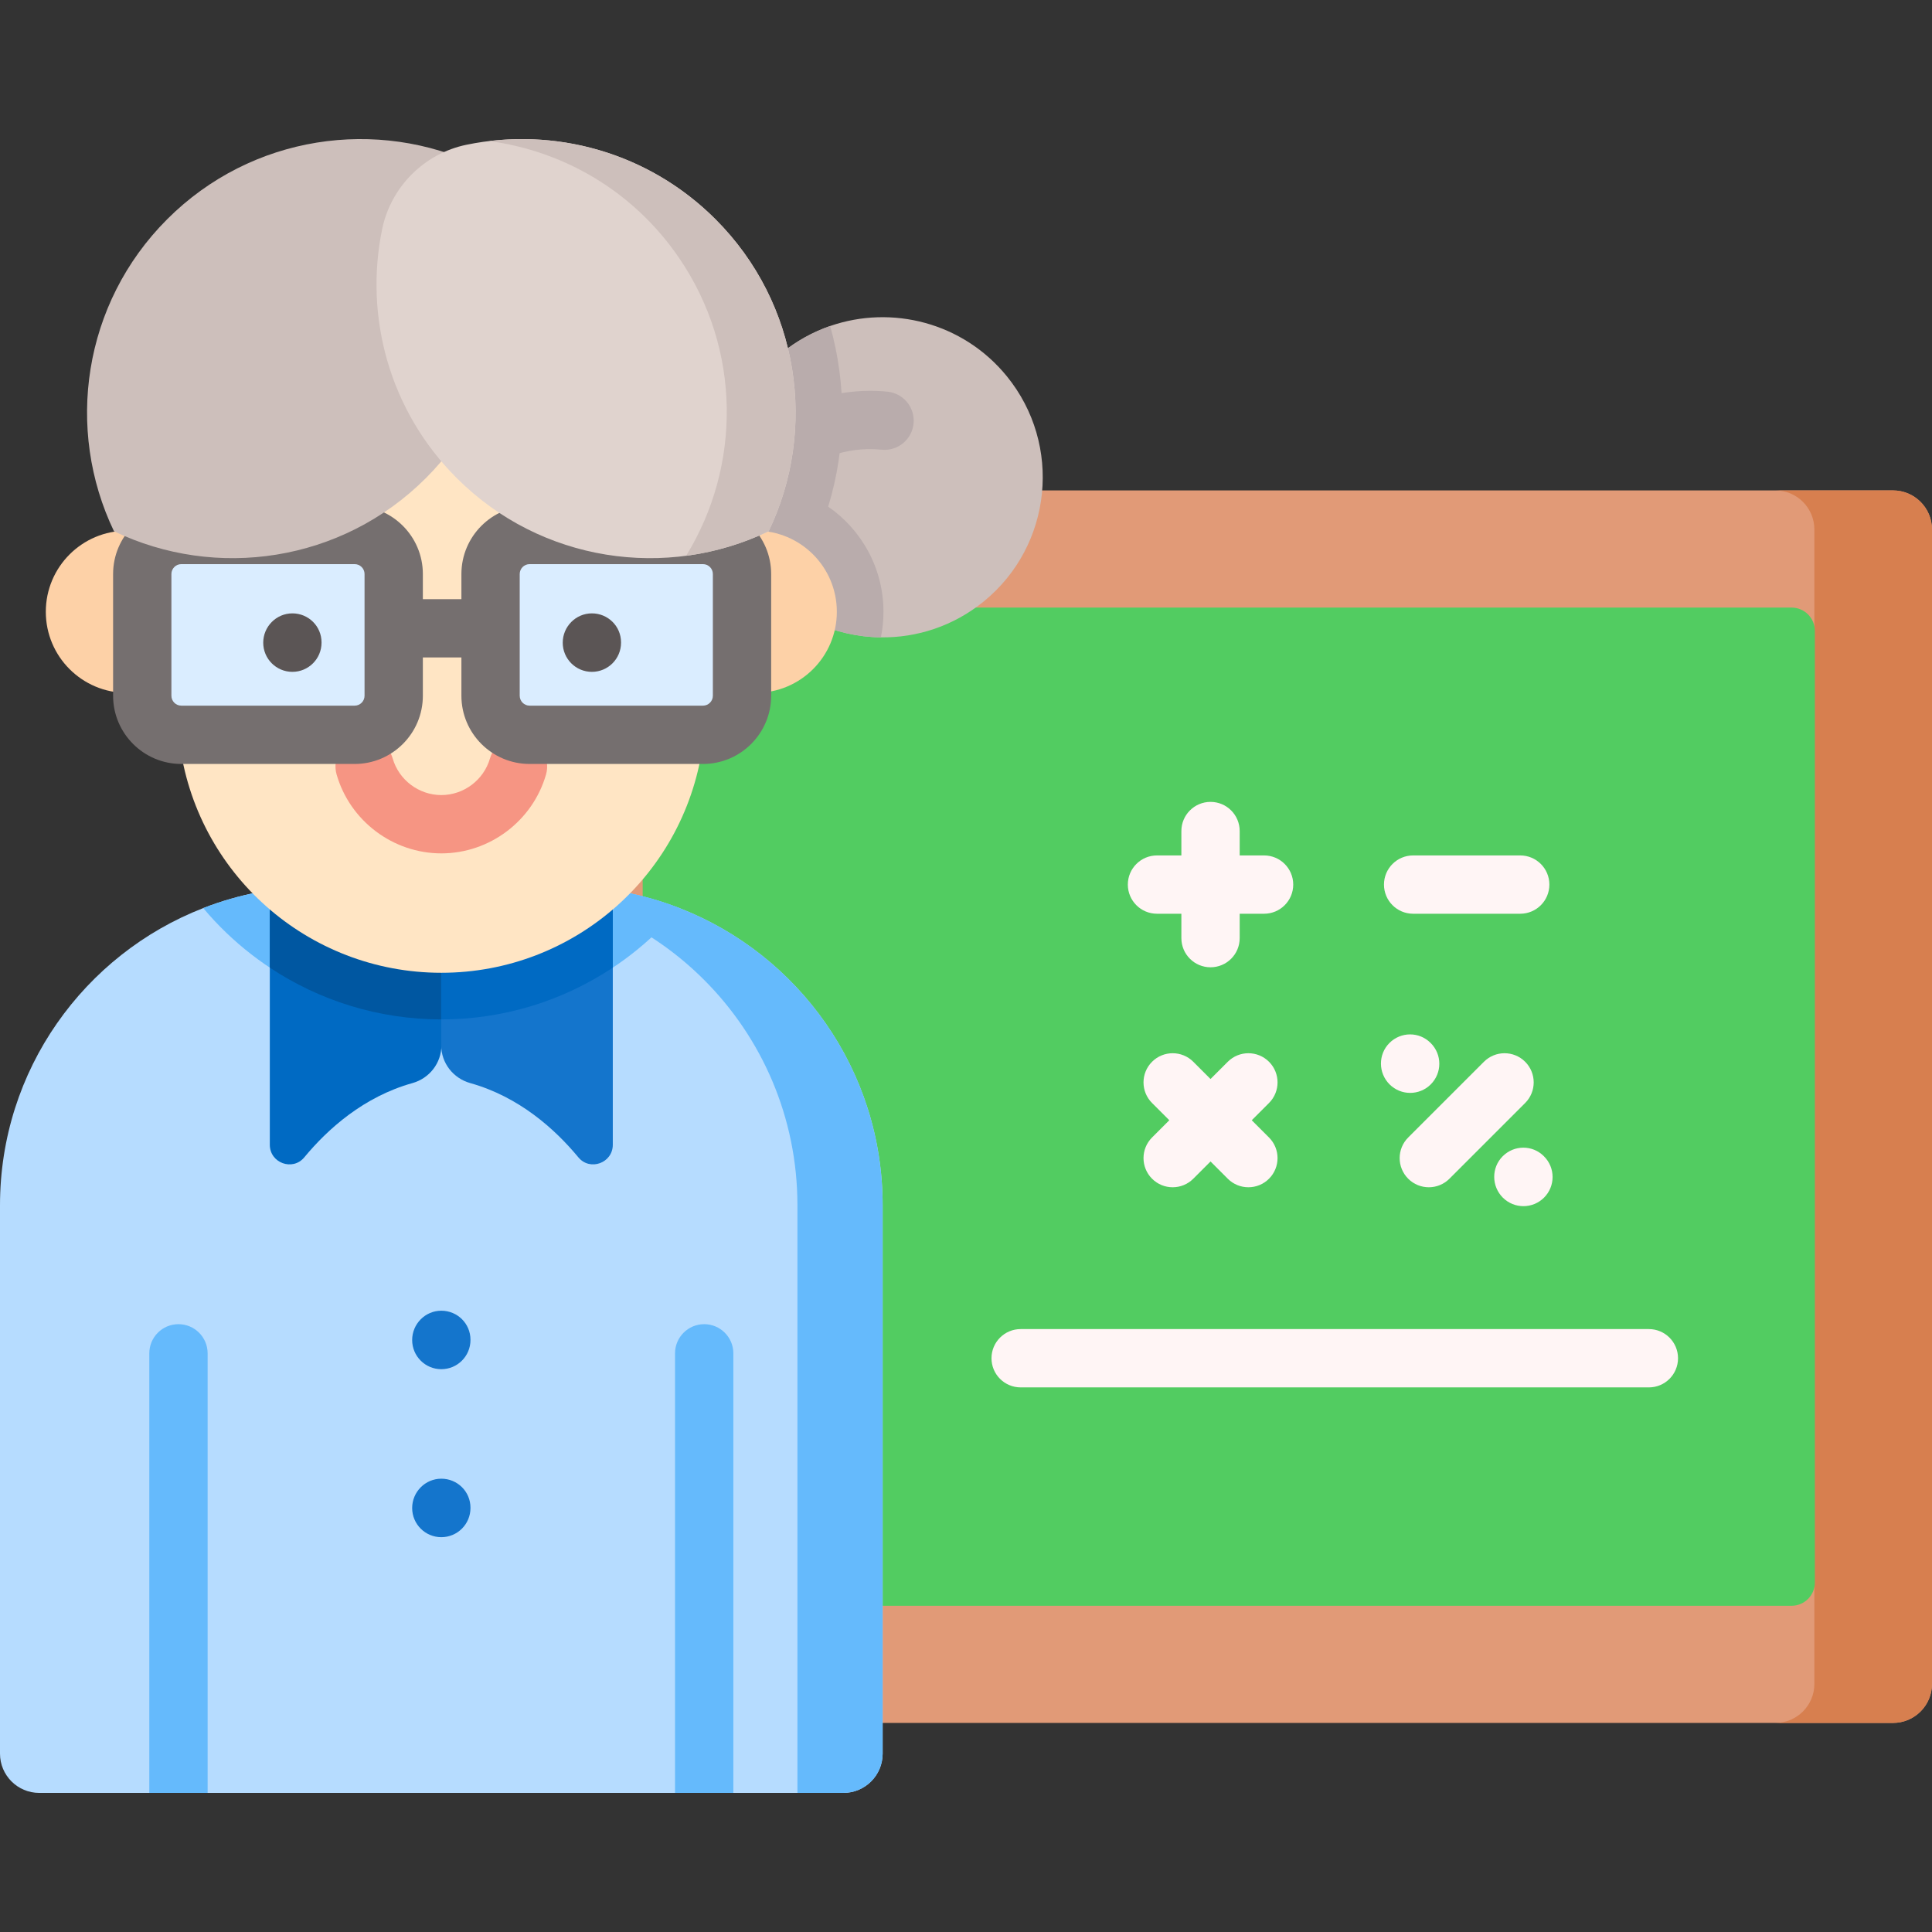 <?xml version="1.0" encoding="iso-8859-1"?>
<!-- Generator: Adobe Illustrator 23.0.3, SVG Export Plug-In . SVG Version: 6.00 Build 0)  -->
<svg version="1.1" id="Capa_1" xmlns="http://www.w3.org/2000/svg" xmlns:xlink="http://www.w3.org/1999/xlink" x="0px" y="0px"
	 viewBox="0 0 512 512" style="enable-background:new 0 0 512 512;" xml:space="preserve">
<rect x="0" y="0" width="512" height="512" fill="#333333" stroke="none"/>
<g>
	<g>
		<g>
			<path style="fill:#E19A77;" d="M501.651,456.595H149.618c-5.715,0-10.349-4.633-10.349-10.349V140.316
				c0-5.715,4.633-10.349,10.349-10.349h352.033c5.715,0,10.349,4.633,10.349,10.349v305.931
				C512,451.962,507.367,456.595,501.651,456.595z"/>
			<path style="fill:#D77F4F;" d="M512,140.316v305.933c0,5.718-4.636,10.343-10.353,10.343h-31.173
				c5.717,0,10.353-4.625,10.353-10.343V140.316c0-5.718-4.636-10.353-10.353-10.353h31.173
				C507.364,129.962,512,134.598,512,140.316z"/>
			<path style="fill:#52CC61;" d="M170.315,419.368V167.194c0-3.414,2.767-6.181,6.181-6.181h298.277
				c3.414,0,6.181,2.767,6.181,6.181v252.174c0,3.414-2.767,6.181-6.181,6.181H176.496
				C173.083,425.549,170.315,422.782,170.315,419.368z"/>
		</g>
		<g>
			<path style="fill:#FFF5F5;" d="M306.614,242.15h6.463v6.464c0,4.267,3.459,7.726,7.726,7.726c4.267,0,7.726-3.459,7.726-7.726
				v-6.464h6.464c4.267,0,7.726-3.459,7.726-7.726s-3.459-7.726-7.726-7.726h-6.464v-6.463c0-4.267-3.459-7.726-7.726-7.726
				c-4.267,0-7.726,3.459-7.726,7.726v6.463h-6.463c-4.267,0-7.726,3.459-7.726,7.726S302.347,242.15,306.614,242.15z"/>
			<path style="fill:#FFF5F5;" d="M336.3,281.38c-3.017-3.017-7.909-3.017-10.927,0l-4.57,4.57l-4.57-4.57
				c-3.017-3.017-7.909-3.017-10.927,0c-3.018,3.017-3.018,7.909,0,10.927l4.57,4.57l-4.57,4.57c-3.018,3.017-3.018,7.909,0,10.927
				c1.509,1.509,3.486,2.263,5.463,2.263s3.955-0.755,5.463-2.263l4.57-4.57l4.57,4.57c1.509,1.509,3.486,2.263,5.463,2.263
				c1.977,0,3.955-0.755,5.463-2.263c3.018-3.017,3.018-7.909,0-10.927l-4.57-4.57l4.57-4.57
				C339.318,289.29,339.318,284.397,336.3,281.38z"/>
			<path style="fill:#FFF5F5;" d="M374.494,242.15h28.38c4.267,0,7.726-3.459,7.726-7.726s-3.459-7.726-7.726-7.726h-28.38
				c-4.267,0-7.726,3.459-7.726,7.726S370.227,242.15,374.494,242.15z"/>
			<path style="fill:#FFF5F5;" d="M404.182,281.38c-3.017-3.017-7.909-3.017-10.927,0l-20.067,20.067
				c-3.018,3.017-3.018,7.909,0,10.927c1.509,1.509,3.486,2.263,5.463,2.263s3.955-0.755,5.463-2.263l20.067-20.067
				C407.199,289.29,407.199,284.397,404.182,281.38z"/>
			<path style="fill:#FFF5F5;" d="M373.708,289.627c1.977,0,3.955-0.755,5.463-2.263c3.018-3.017,3.018-7.909,0-10.927l-0.064-0.064
				c-3.017-3.018-7.877-2.985-10.895,0.032c-3.017,3.018-2.985,7.942,0.032,10.959C369.753,288.872,371.73,289.627,373.708,289.627z
				"/>
			<path style="fill:#FFF5F5;" d="M403.725,319.644c1.977,0,3.955-0.755,5.463-2.263c3.018-3.017,3.018-7.909,0-10.927l-0.064-0.064
				c-3.017-3.018-7.877-2.985-10.895,0.032c-3.017,3.018-2.985,7.942,0.032,10.959C399.771,318.89,401.748,319.644,403.725,319.644z
				"/>
			<path style="fill:#FFF5F5;" d="M436.968,352.221H270.482c-4.267,0-7.726,3.459-7.726,7.726c0,4.267,3.459,7.726,7.726,7.726
				h166.486c4.267,0,7.726-3.459,7.726-7.726C444.695,355.681,441.235,352.221,436.968,352.221z"/>
		</g>
	</g>
	<g>
		<path style="fill:#B6DCFF;" d="M233.913,319.407v145.328c0,5.748-4.667,10.405-10.405,10.405H10.405
			C4.656,475.14,0,470.483,0,464.735V319.407c0-35.861,22.334-66.498,53.858-78.757c9.498-3.698,19.821-5.728,30.617-5.728h64.953
			c10.807,0,21.139,2.029,30.627,5.728C211.579,252.909,233.913,283.547,233.913,319.407z"/>
		<path style="fill:#65BAFC;" d="M180.055,240.65c-15.185,18.121-37.972,29.504-63.099,29.504s-47.914-11.384-63.099-29.504
			c9.498-3.698,19.821-5.728,30.617-5.728h64.953C160.234,234.922,170.567,236.951,180.055,240.65z"/>
		<path style="fill:#65BAFC;" d="M233.908,319.404v145.333c0,5.741-4.66,10.401-10.401,10.401h-12.18V319.404
			c0-46.659-37.818-84.477-84.477-84.477h22.581C196.09,234.927,233.908,272.745,233.908,319.404z"/>
		<path style="fill:#65BAFC;" d="M194.344,358.647V475.14h-15.453V358.647c0-4.265,3.461-7.726,7.726-7.726
			C190.882,350.92,194.344,354.382,194.344,358.647z"/>
		<path style="fill:#65BAFC;" d="M55.022,358.647V475.14H39.569V358.647c0-4.265,3.451-7.726,7.726-7.726
			C51.561,350.92,55.022,354.382,55.022,358.647z"/>
		<g>
			<path style="fill:#CDBFBB;" d="M260.718,159.379c-8.005,6.531-17.688,9.653-27.269,9.529c-12.146-0.134-24.147-5.45-32.43-15.607
				c-14.804-18.162-12.084-44.895,6.078-59.699c3.966-3.235,8.344-5.625,12.908-7.211c16.359-5.666,35.212-0.907,46.791,13.289
				C281.6,117.842,278.88,144.565,260.718,159.379z"/>
			<path style="fill:#B9ACAC;" d="M234.129,162.129c0,2.318-0.237,4.584-0.68,6.779c-12.146-0.134-24.147-5.45-32.43-15.607
				c-14.804-18.162-12.084-44.895,6.078-59.699c3.966-3.235,8.344-5.625,12.908-7.211c4.358,15.494,4.296,32.131-0.525,47.873
				C228.319,140.382,234.129,150.581,234.129,162.129z"/>
			<path style="fill:#B9ACAC;" d="M206.962,131.381c-0.264,0-0.531-0.013-0.799-0.041c-4.245-0.432-7.33-4.258-6.898-8.503
				c0.683-6.713,5.643-12.351,13.968-15.877c6.528-2.765,14.537-3.917,21.967-3.16c4.245,0.432,7.337,4.224,6.904,8.469
				c-0.432,4.246-4.229,7.334-8.469,6.904c-10.061-1.022-18.353,3.278-19.01,5.296C214.221,128.447,210.874,131.381,206.962,131.381
				z"/>
			<circle style="fill:#FDD1A7;" cx="200.283" cy="162.127" r="21.488"/>
			<g>
				<circle style="fill:#FDD1A7;" cx="33.628" cy="162.127" r="21.488"/>
			</g>
			<g>
				<path style="fill:#006AC3;" d="M116.977,223.642v53.384c0,4.687-3.163,8.736-7.675,10.003
					c-12.908,3.616-22.417,12.136-28.67,19.687c-3.08,3.709-9.127,1.483-9.127-3.338v-79.736H116.977z"/>
				<path style="fill:#0057A1;" d="M116.977,234.922v35.232c-0.01,0-0.01,0-0.021,0c-16.699,0-32.368-5.027-45.452-13.722v-20.511
					c4.224-0.659,8.561-0.999,12.97-0.999H116.977z"/>
				<path style="fill:#1475CC;" d="M162.398,223.642v79.736c0,4.821-6.047,7.047-9.117,3.338
					c-6.253-7.551-15.762-16.071-28.67-19.687c-4.512-1.267-7.685-5.316-7.685-10.003v-53.384H162.398z"/>
				<path style="fill:#006AC3;" d="M162.398,235.911v20.521c-13.083,8.695-28.742,13.722-45.441,13.722h-0.031v-35.232h32.502
					C153.837,234.922,158.164,235.262,162.398,235.911z"/>
			</g>
			<path style="fill:#FFE5C4;" d="M70.128,110.175c-17.603,0-31.238,15.402-29.104,32.875l6.508,53.287
				c4.285,35.086,34.076,61.46,69.423,61.46l0,0c35.347,0,65.138-26.374,69.423-61.46l6.509-53.287
				c2.134-17.473-11.501-32.875-29.104-32.875H70.128z"/>
			<g>
				<line style="fill:#F69583;" x1="165.558" y1="191.626" x2="165.558" y2="191.716"/>
			</g>
			<g>
				<path style="fill:#DAEDFF;" d="M93.988,194.731h-45.94c-5.715,0-10.349-4.633-10.349-10.349v-32.259
					c0-5.715,4.633-10.349,10.349-10.349h45.94c5.715,0,10.349,4.633,10.349,10.349v32.259
					C104.337,190.097,99.703,194.731,93.988,194.731z"/>
				<path style="fill:#5B5555;" d="M77.484,178.047c-4.267,0-7.726-3.459-7.726-7.726s3.459-7.771,7.726-7.771
					c4.267,0,7.726,3.414,7.726,7.682v0.09C85.21,174.587,81.751,178.047,77.484,178.047z"/>
			</g>
			<g>
				<path style="fill:#DAEDFF;" d="M140.353,194.731h45.94c5.715,0,10.349-4.633,10.349-10.349v-32.259
					c0-5.715-4.633-10.349-10.349-10.349h-45.94c-5.715,0-10.349,4.633-10.349,10.349v32.259
					C130.004,190.097,134.638,194.731,140.353,194.731z"/>
				<path style="fill:#5B5555;" d="M156.857,178.047c-4.267,0-7.726-3.459-7.726-7.726s3.459-7.771,7.726-7.771
					s7.726,3.414,7.726,7.682v0.09C164.583,174.587,161.124,178.047,156.857,178.047z"/>
			</g>
			<path style="fill:#F69583;" d="M116.956,226.154c-12.799,0-24.209-8.594-27.747-20.898c-1.179-4.101,1.189-8.381,5.29-9.561
				c4.102-1.179,8.381,1.189,9.561,5.29c1.645,5.72,6.948,9.716,12.896,9.716s11.251-3.995,12.896-9.716
				c1.18-4.101,5.461-6.469,9.561-5.29c4.101,1.18,6.469,5.46,5.29,9.561C141.164,217.56,129.754,226.154,116.956,226.154z"/>
			<path style="fill:#756F6F;" d="M186.293,134.048h-45.94c-9.967,0-18.075,8.108-18.075,18.075v6.659h-10.215v-6.659
				c0-9.967-8.108-18.075-18.075-18.075h-45.94c-9.967,0-18.075,8.108-18.075,18.075v32.259c0,9.967,8.108,18.075,18.075,18.075
				h45.94c9.967,0,18.075-8.108,18.075-18.075v-10.147h10.215v10.147c0,9.967,8.108,18.075,18.075,18.075h45.94
				c9.967,0,18.075-8.108,18.075-18.075v-32.259C204.368,142.156,196.26,134.048,186.293,134.048z M96.61,184.382
				c0,1.446-1.177,2.622-2.622,2.622h-45.94c-1.446,0-2.622-1.177-2.622-2.622v-32.259c0-1.446,1.177-2.622,2.622-2.622h45.94
				c1.446,0,2.622,1.177,2.622,2.622V184.382z M188.915,184.382c0,1.446-1.177,2.622-2.622,2.622h-45.94
				c-1.446,0-2.622-1.177-2.622-2.622v-32.259c0-1.446,1.177-2.622,2.622-2.622h45.94c1.446,0,2.622,1.177,2.622,2.622V184.382z"/>
			<path style="fill:#CDBFBB;" d="M44.303,58.101c-22.365,22.365-27.061,55.7-14.099,82.68c26.973,12.968,60.314,8.267,82.68-14.099
				c22.372-22.372,27.074-55.713,14.105-82.686C100.009,31.034,66.675,35.729,44.303,58.101z"/>
			<path style="fill:#E0D3CE;" d="M189.606,58.101c22.365,22.365,27.061,55.7,14.099,82.68
				c-26.973,12.968-60.314,8.267-82.68-14.099c-17.917-17.917-24.5-42.869-19.751-65.951c2.307-11.214,11.166-20.07,22.38-22.377
				C146.739,33.604,171.688,40.183,189.606,58.101z"/>
			<path style="fill:#CDBFBB;" d="M203.708,140.784c-6.964,3.348-14.361,5.522-21.881,6.511
				c14.567-23.663,14.793-54.672-1.947-79.056c-12.094-17.647-30.607-28.258-50.263-30.854c21.345-2.565,43.608,4.337,59.987,20.717
				C211.97,80.467,216.668,113.804,203.708,140.784z"/>
		</g>
		<path style="fill:#1475CC;" d="M116.954,362.849c-4.267,0-7.726-3.459-7.726-7.726c0-4.267,3.459-7.771,7.726-7.771
			c4.267,0,7.726,3.414,7.726,7.682v0.09C124.681,359.389,121.221,362.849,116.954,362.849z"/>
		<path style="fill:#1475CC;" d="M116.954,407.369c-4.267,0-7.726-3.459-7.726-7.726c0-4.267,3.459-7.772,7.726-7.772
			c4.267,0,7.726,3.414,7.726,7.682v0.09C124.681,403.909,121.221,407.369,116.954,407.369z"/>
	</g>
</g>
<g>
</g>
<g>
</g>
<g>
</g>
<g>
</g>
<g>
</g>
<g>
</g>
<g>
</g>
<g>
</g>
<g>
</g>
<g>
</g>
<g>
</g>
<g>
</g>
<g>
</g>
<g>
</g>
<g>
</g>
</svg>
